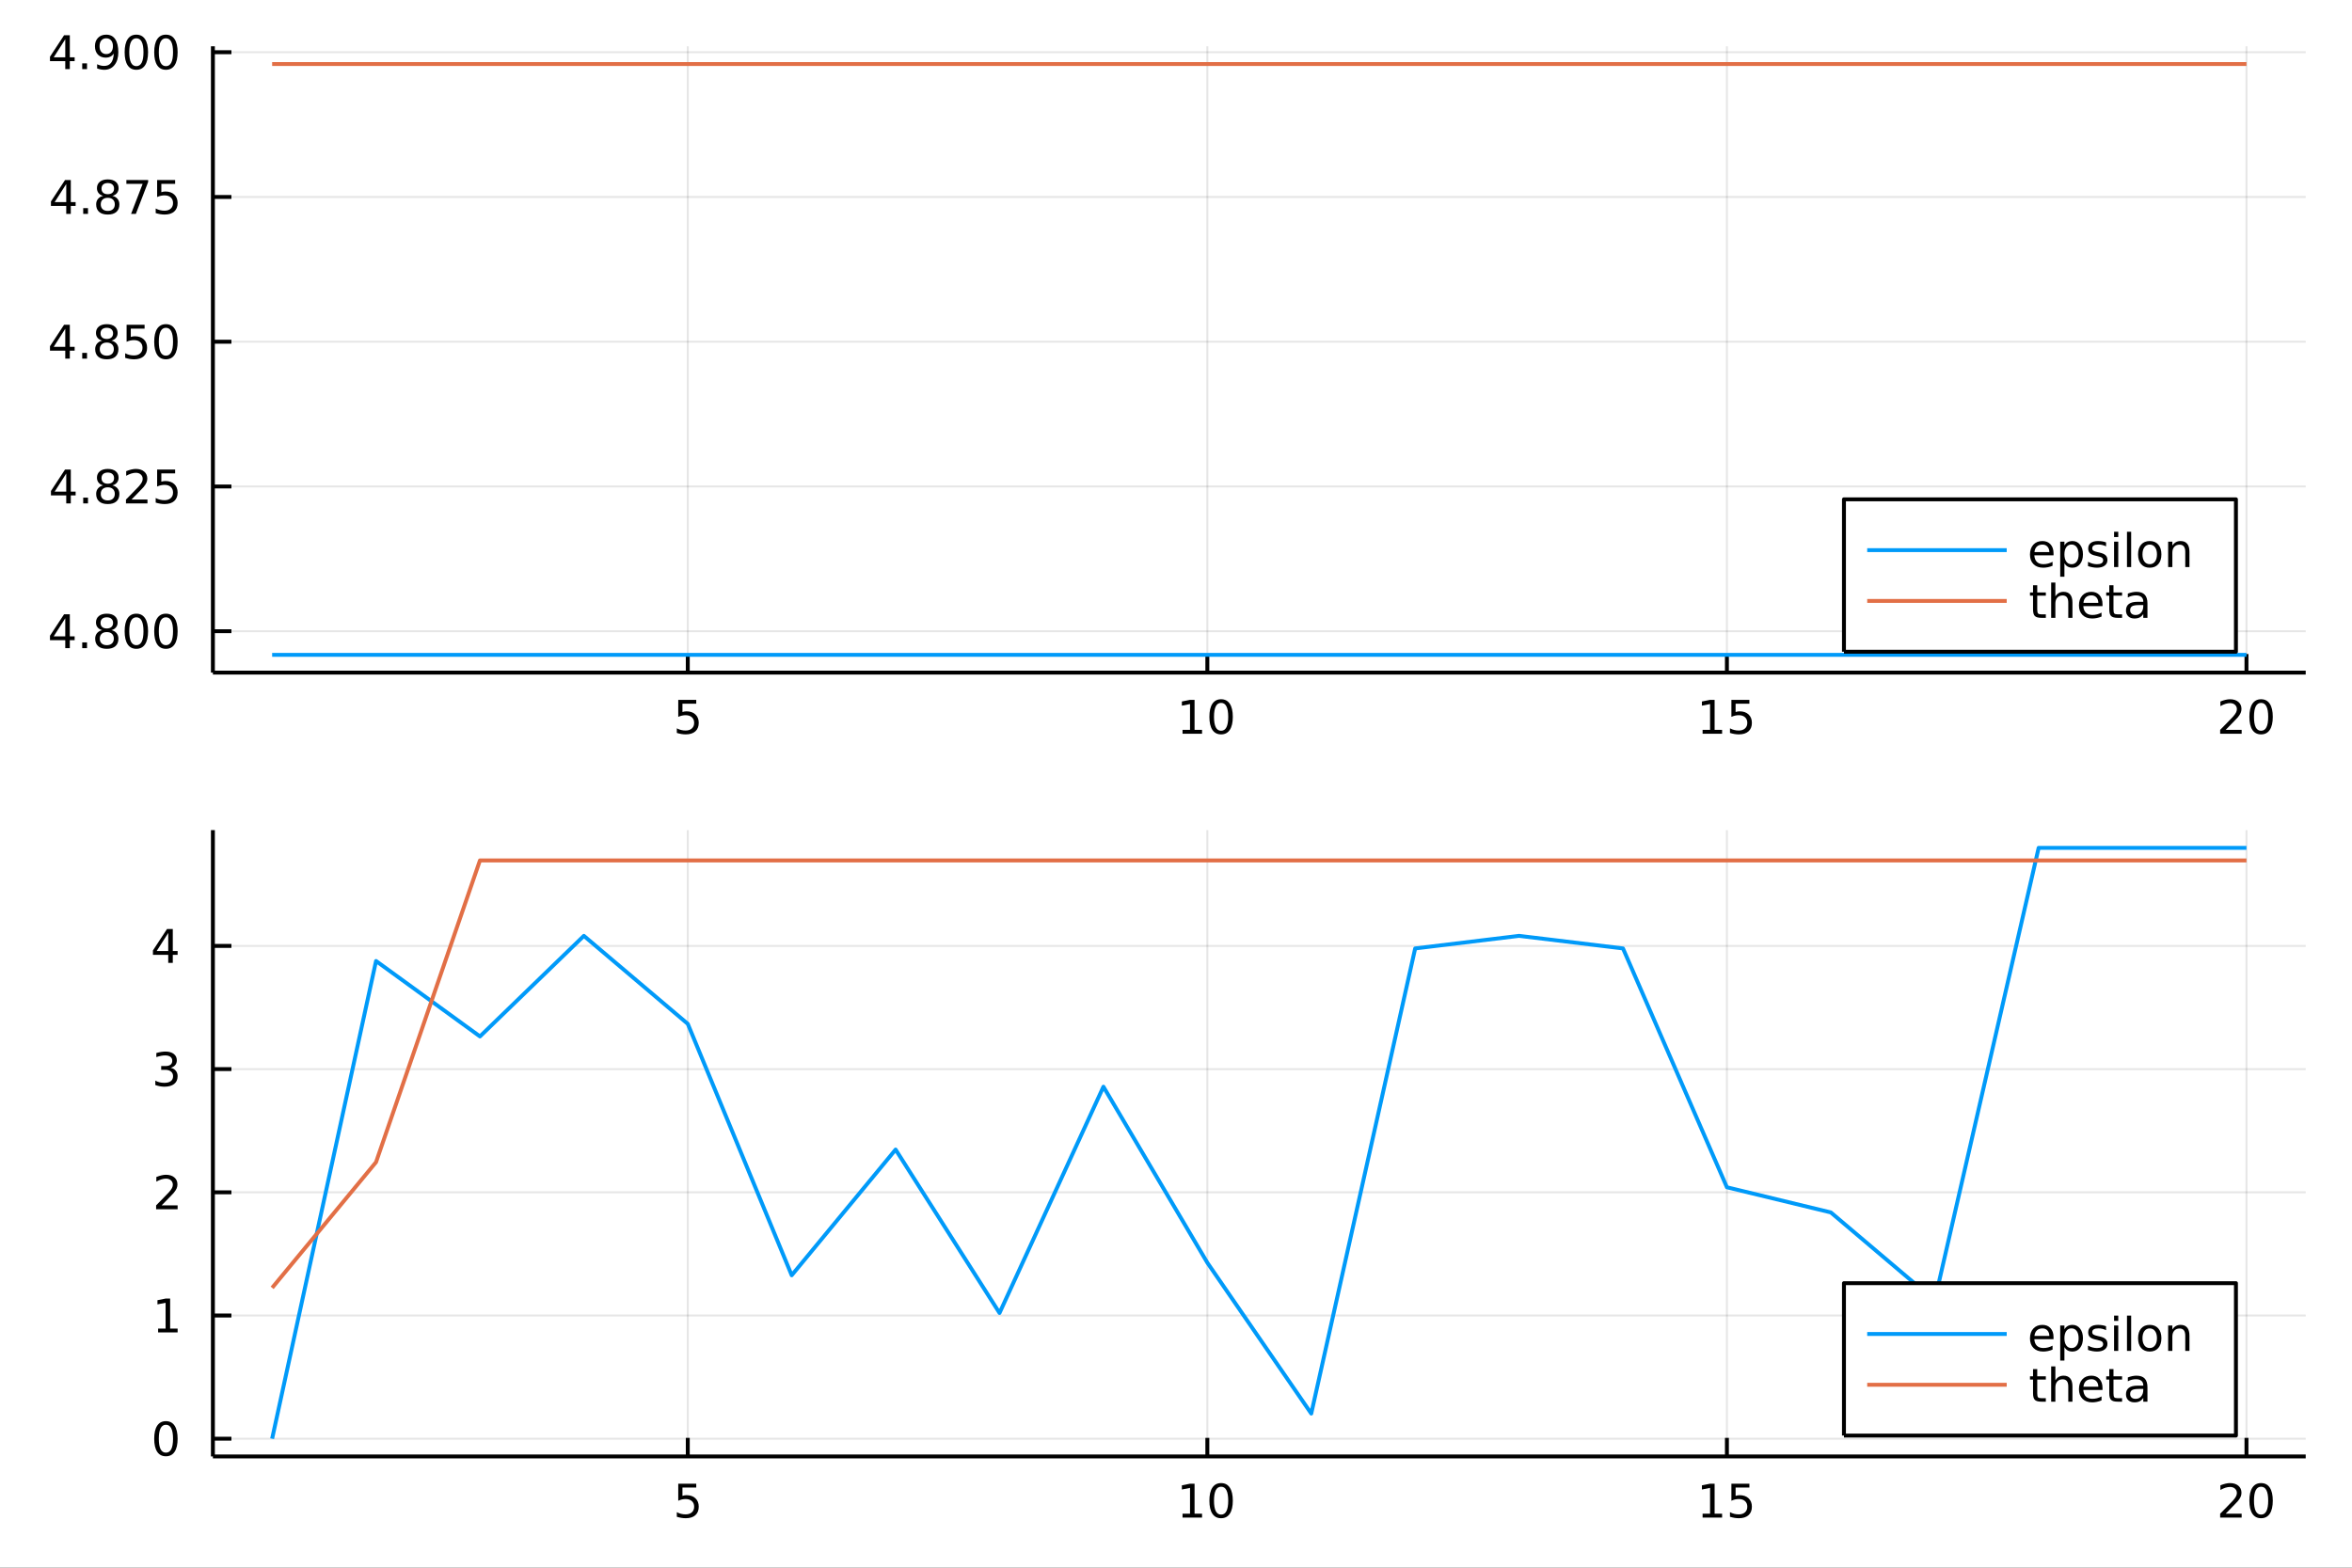 <?xml version="1.0" encoding="utf-8"?>
<svg xmlns="http://www.w3.org/2000/svg" xmlns:xlink="http://www.w3.org/1999/xlink" width="600" height="400" viewBox="0 0 2400 1600">
<rect x="0" y="0" width="2400" height="1600" fill="#333333" stroke="none"/>
<defs>
  <clipPath id="clip930">
    <rect x="0" y="0" width="2400" height="1600"/>
  </clipPath>
</defs>
<path clip-path="url(#clip930)" d="
M0 1600 L2400 1600 L2400 0 L0 0  Z
  " fill="#ffffff" fill-rule="evenodd" fill-opacity="1"/>
<defs>
  <clipPath id="clip931">
    <rect x="480" y="0" width="1681" height="1600"/>
  </clipPath>
</defs>
<path clip-path="url(#clip930)" d="
M217.246 686.448 L2352.76 686.448 L2352.76 47.244 L217.246 47.244  Z
  " fill="#ffffff" fill-rule="evenodd" fill-opacity="1"/>
<defs>
  <clipPath id="clip932">
    <rect x="217" y="47" width="2137" height="640"/>
  </clipPath>
</defs>
<polyline clip-path="url(#clip932)" style="stroke:#000000; stroke-linecap:butt; stroke-linejoin:round; stroke-width:2; stroke-opacity:0.1; fill:none" points="
  701.818,686.448 701.818,47.244 
  "/>
<polyline clip-path="url(#clip932)" style="stroke:#000000; stroke-linecap:butt; stroke-linejoin:round; stroke-width:2; stroke-opacity:0.1; fill:none" points="
  1231.98,686.448 1231.98,47.244 
  "/>
<polyline clip-path="url(#clip932)" style="stroke:#000000; stroke-linecap:butt; stroke-linejoin:round; stroke-width:2; stroke-opacity:0.1; fill:none" points="
  1762.15,686.448 1762.15,47.244 
  "/>
<polyline clip-path="url(#clip932)" style="stroke:#000000; stroke-linecap:butt; stroke-linejoin:round; stroke-width:2; stroke-opacity:0.1; fill:none" points="
  2292.32,686.448 2292.32,47.244 
  "/>
<polyline clip-path="url(#clip930)" style="stroke:#000000; stroke-linecap:butt; stroke-linejoin:round; stroke-width:4; stroke-opacity:1; fill:none" points="
  217.246,686.448 2352.76,686.448 
  "/>
<polyline clip-path="url(#clip930)" style="stroke:#000000; stroke-linecap:butt; stroke-linejoin:round; stroke-width:4; stroke-opacity:1; fill:none" points="
  701.818,686.448 701.818,667.55 
  "/>
<polyline clip-path="url(#clip930)" style="stroke:#000000; stroke-linecap:butt; stroke-linejoin:round; stroke-width:4; stroke-opacity:1; fill:none" points="
  1231.98,686.448 1231.98,667.55 
  "/>
<polyline clip-path="url(#clip930)" style="stroke:#000000; stroke-linecap:butt; stroke-linejoin:round; stroke-width:4; stroke-opacity:1; fill:none" points="
  1762.15,686.448 1762.15,667.55 
  "/>
<polyline clip-path="url(#clip930)" style="stroke:#000000; stroke-linecap:butt; stroke-linejoin:round; stroke-width:4; stroke-opacity:1; fill:none" points="
  2292.32,686.448 2292.32,667.55 
  "/>
<path clip-path="url(#clip930)" d="M692.096 714.288 L710.452 714.288 L710.452 718.223 L696.378 718.223 L696.378 726.695 Q697.397 726.348 698.415 726.186 Q699.434 726.001 700.452 726.001 Q706.239 726.001 709.619 729.172 Q712.999 732.343 712.999 737.76 Q712.999 743.339 709.526 746.44 Q706.054 749.519 699.735 749.519 Q697.559 749.519 695.29 749.149 Q693.045 748.778 690.638 748.038 L690.638 743.339 Q692.721 744.473 694.943 745.028 Q697.165 745.584 699.642 745.584 Q703.647 745.584 705.985 743.478 Q708.323 741.371 708.323 737.76 Q708.323 734.149 705.985 732.042 Q703.647 729.936 699.642 729.936 Q697.767 729.936 695.892 730.353 Q694.04 730.769 692.096 731.649 L692.096 714.288 Z" fill="#000000" fill-rule="evenodd" fill-opacity="1" /><path clip-path="url(#clip930)" d="M1206.67 744.913 L1214.31 744.913 L1214.31 718.547 L1206 720.214 L1206 715.955 L1214.26 714.288 L1218.94 714.288 L1218.94 744.913 L1226.58 744.913 L1226.58 748.848 L1206.67 748.848 L1206.67 744.913 Z" fill="#000000" fill-rule="evenodd" fill-opacity="1" /><path clip-path="url(#clip930)" d="M1246.02 717.367 Q1242.41 717.367 1240.58 720.931 Q1238.78 724.473 1238.78 731.603 Q1238.78 738.709 1240.58 742.274 Q1242.41 745.815 1246.02 745.815 Q1249.66 745.815 1251.46 742.274 Q1253.29 738.709 1253.29 731.603 Q1253.29 724.473 1251.46 720.931 Q1249.66 717.367 1246.02 717.367 M1246.02 713.663 Q1251.83 713.663 1254.89 718.269 Q1257.97 722.853 1257.97 731.603 Q1257.97 740.329 1254.89 744.936 Q1251.83 749.519 1246.02 749.519 Q1240.21 749.519 1237.13 744.936 Q1234.08 740.329 1234.08 731.603 Q1234.08 722.853 1237.13 718.269 Q1240.21 713.663 1246.02 713.663 Z" fill="#000000" fill-rule="evenodd" fill-opacity="1" /><path clip-path="url(#clip930)" d="M1737.34 744.913 L1744.97 744.913 L1744.97 718.547 L1736.66 720.214 L1736.66 715.955 L1744.93 714.288 L1749.6 714.288 L1749.6 744.913 L1757.24 744.913 L1757.24 748.848 L1737.34 748.848 L1737.34 744.913 Z" fill="#000000" fill-rule="evenodd" fill-opacity="1" /><path clip-path="url(#clip930)" d="M1766.73 714.288 L1785.09 714.288 L1785.09 718.223 L1771.02 718.223 L1771.02 726.695 Q1772.03 726.348 1773.05 726.186 Q1774.07 726.001 1775.09 726.001 Q1780.88 726.001 1784.26 729.172 Q1787.64 732.343 1787.64 737.76 Q1787.64 743.339 1784.16 746.44 Q1780.69 749.519 1774.37 749.519 Q1772.2 749.519 1769.93 749.149 Q1767.68 748.778 1765.28 748.038 L1765.28 743.339 Q1767.36 744.473 1769.58 745.028 Q1771.8 745.584 1774.28 745.584 Q1778.28 745.584 1780.62 743.478 Q1782.96 741.371 1782.96 737.76 Q1782.96 734.149 1780.62 732.042 Q1778.28 729.936 1774.28 729.936 Q1772.41 729.936 1770.53 730.353 Q1768.68 730.769 1766.73 731.649 L1766.73 714.288 Z" fill="#000000" fill-rule="evenodd" fill-opacity="1" /><path clip-path="url(#clip930)" d="M2271.09 744.913 L2287.41 744.913 L2287.41 748.848 L2265.47 748.848 L2265.47 744.913 Q2268.13 742.158 2272.71 737.528 Q2277.32 732.876 2278.5 731.533 Q2280.74 729.01 2281.62 727.274 Q2282.53 725.515 2282.53 723.825 Q2282.53 721.07 2280.58 719.334 Q2278.66 717.598 2275.56 717.598 Q2273.36 717.598 2270.91 718.362 Q2268.47 719.126 2265.7 720.677 L2265.7 715.955 Q2268.52 714.82 2270.97 714.242 Q2273.43 713.663 2275.47 713.663 Q2280.84 713.663 2284.03 716.348 Q2287.22 719.033 2287.22 723.524 Q2287.22 725.654 2286.41 727.575 Q2285.63 729.473 2283.52 732.066 Q2282.94 732.737 2279.84 735.954 Q2276.74 739.149 2271.09 744.913 Z" fill="#000000" fill-rule="evenodd" fill-opacity="1" /><path clip-path="url(#clip930)" d="M2307.22 717.367 Q2303.61 717.367 2301.78 720.931 Q2299.98 724.473 2299.98 731.603 Q2299.98 738.709 2301.78 742.274 Q2303.61 745.815 2307.22 745.815 Q2310.86 745.815 2312.66 742.274 Q2314.49 738.709 2314.49 731.603 Q2314.49 724.473 2312.66 720.931 Q2310.86 717.367 2307.22 717.367 M2307.22 713.663 Q2313.03 713.663 2316.09 718.269 Q2319.17 722.853 2319.17 731.603 Q2319.17 740.329 2316.09 744.936 Q2313.03 749.519 2307.22 749.519 Q2301.41 749.519 2298.34 744.936 Q2295.28 740.329 2295.28 731.603 Q2295.28 722.853 2298.34 718.269 Q2301.41 713.663 2307.22 713.663 Z" fill="#000000" fill-rule="evenodd" fill-opacity="1" /><polyline clip-path="url(#clip932)" style="stroke:#000000; stroke-linecap:butt; stroke-linejoin:round; stroke-width:2; stroke-opacity:0.1; fill:none" points="
  217.246,644.236 2352.76,644.236 
  "/>
<polyline clip-path="url(#clip932)" style="stroke:#000000; stroke-linecap:butt; stroke-linejoin:round; stroke-width:2; stroke-opacity:0.1; fill:none" points="
  217.246,496.496 2352.76,496.496 
  "/>
<polyline clip-path="url(#clip932)" style="stroke:#000000; stroke-linecap:butt; stroke-linejoin:round; stroke-width:2; stroke-opacity:0.1; fill:none" points="
  217.246,348.755 2352.76,348.755 
  "/>
<polyline clip-path="url(#clip932)" style="stroke:#000000; stroke-linecap:butt; stroke-linejoin:round; stroke-width:2; stroke-opacity:0.1; fill:none" points="
  217.246,201.015 2352.76,201.015 
  "/>
<polyline clip-path="url(#clip932)" style="stroke:#000000; stroke-linecap:butt; stroke-linejoin:round; stroke-width:2; stroke-opacity:0.1; fill:none" points="
  217.246,53.274 2352.76,53.274 
  "/>
<polyline clip-path="url(#clip930)" style="stroke:#000000; stroke-linecap:butt; stroke-linejoin:round; stroke-width:4; stroke-opacity:1; fill:none" points="
  217.246,686.448 217.246,47.244 
  "/>
<polyline clip-path="url(#clip930)" style="stroke:#000000; stroke-linecap:butt; stroke-linejoin:round; stroke-width:4; stroke-opacity:1; fill:none" points="
  217.246,644.236 236.144,644.236 
  "/>
<polyline clip-path="url(#clip930)" style="stroke:#000000; stroke-linecap:butt; stroke-linejoin:round; stroke-width:4; stroke-opacity:1; fill:none" points="
  217.246,496.496 236.144,496.496 
  "/>
<polyline clip-path="url(#clip930)" style="stroke:#000000; stroke-linecap:butt; stroke-linejoin:round; stroke-width:4; stroke-opacity:1; fill:none" points="
  217.246,348.755 236.144,348.755 
  "/>
<polyline clip-path="url(#clip930)" style="stroke:#000000; stroke-linecap:butt; stroke-linejoin:round; stroke-width:4; stroke-opacity:1; fill:none" points="
  217.246,201.015 236.144,201.015 
  "/>
<polyline clip-path="url(#clip930)" style="stroke:#000000; stroke-linecap:butt; stroke-linejoin:round; stroke-width:4; stroke-opacity:1; fill:none" points="
  217.246,53.274 236.144,53.274 
  "/>
<path clip-path="url(#clip930)" d="M66.594 631.03 L54.788 649.479 L66.594 649.479 L66.594 631.03 M65.367 626.956 L71.247 626.956 L71.247 649.479 L76.177 649.479 L76.177 653.368 L71.247 653.368 L71.247 661.516 L66.594 661.516 L66.594 653.368 L50.992 653.368 L50.992 648.854 L65.367 626.956 Z" fill="#000000" fill-rule="evenodd" fill-opacity="1" /><path clip-path="url(#clip930)" d="M83.909 655.637 L88.793 655.637 L88.793 661.516 L83.909 661.516 L83.909 655.637 Z" fill="#000000" fill-rule="evenodd" fill-opacity="1" /><path clip-path="url(#clip930)" d="M108.978 645.104 Q105.645 645.104 103.723 646.887 Q101.825 648.669 101.825 651.794 Q101.825 654.919 103.723 656.702 Q105.645 658.484 108.978 658.484 Q112.311 658.484 114.233 656.702 Q116.154 654.896 116.154 651.794 Q116.154 648.669 114.233 646.887 Q112.334 645.104 108.978 645.104 M104.302 643.114 Q101.293 642.373 99.603 640.313 Q97.936 638.253 97.936 635.29 Q97.936 631.146 100.876 628.739 Q103.839 626.331 108.978 626.331 Q114.14 626.331 117.08 628.739 Q120.02 631.146 120.02 635.29 Q120.02 638.253 118.33 640.313 Q116.663 642.373 113.677 643.114 Q117.057 643.901 118.932 646.192 Q120.83 648.484 120.83 651.794 Q120.83 656.817 117.751 659.502 Q114.695 662.188 108.978 662.188 Q103.26 662.188 100.182 659.502 Q97.126 656.817 97.126 651.794 Q97.126 648.484 99.024 646.192 Q100.922 643.901 104.302 643.114 M102.589 635.729 Q102.589 638.415 104.256 639.919 Q105.946 641.424 108.978 641.424 Q111.987 641.424 113.677 639.919 Q115.39 638.415 115.39 635.729 Q115.39 633.044 113.677 631.54 Q111.987 630.035 108.978 630.035 Q105.946 630.035 104.256 631.54 Q102.589 633.044 102.589 635.729 Z" fill="#000000" fill-rule="evenodd" fill-opacity="1" /><path clip-path="url(#clip930)" d="M139.14 630.035 Q135.529 630.035 133.7 633.6 Q131.894 637.141 131.894 644.271 Q131.894 651.377 133.7 654.942 Q135.529 658.484 139.14 658.484 Q142.774 658.484 144.58 654.942 Q146.408 651.377 146.408 644.271 Q146.408 637.141 144.58 633.6 Q142.774 630.035 139.14 630.035 M139.14 626.331 Q144.95 626.331 148.005 630.938 Q151.084 635.521 151.084 644.271 Q151.084 652.998 148.005 657.604 Q144.95 662.188 139.14 662.188 Q133.33 662.188 130.251 657.604 Q127.195 652.998 127.195 644.271 Q127.195 635.521 130.251 630.938 Q133.33 626.331 139.14 626.331 Z" fill="#000000" fill-rule="evenodd" fill-opacity="1" /><path clip-path="url(#clip930)" d="M169.302 630.035 Q165.691 630.035 163.862 633.6 Q162.056 637.141 162.056 644.271 Q162.056 651.377 163.862 654.942 Q165.691 658.484 169.302 658.484 Q172.936 658.484 174.741 654.942 Q176.57 651.377 176.57 644.271 Q176.57 637.141 174.741 633.6 Q172.936 630.035 169.302 630.035 M169.302 626.331 Q175.112 626.331 178.167 630.938 Q181.246 635.521 181.246 644.271 Q181.246 652.998 178.167 657.604 Q175.112 662.188 169.302 662.188 Q163.492 662.188 160.413 657.604 Q157.357 652.998 157.357 644.271 Q157.357 635.521 160.413 630.938 Q163.492 626.331 169.302 626.331 Z" fill="#000000" fill-rule="evenodd" fill-opacity="1" /><path clip-path="url(#clip930)" d="M67.589 483.29 L55.784 501.739 L67.589 501.739 L67.589 483.29 M66.362 479.216 L72.242 479.216 L72.242 501.739 L77.172 501.739 L77.172 505.628 L72.242 505.628 L72.242 513.776 L67.589 513.776 L67.589 505.628 L51.987 505.628 L51.987 501.114 L66.362 479.216 Z" fill="#000000" fill-rule="evenodd" fill-opacity="1" /><path clip-path="url(#clip930)" d="M84.904 507.896 L89.788 507.896 L89.788 513.776 L84.904 513.776 L84.904 507.896 Z" fill="#000000" fill-rule="evenodd" fill-opacity="1" /><path clip-path="url(#clip930)" d="M109.973 497.364 Q106.64 497.364 104.719 499.146 Q102.821 500.929 102.821 504.054 Q102.821 507.179 104.719 508.961 Q106.64 510.743 109.973 510.743 Q113.307 510.743 115.228 508.961 Q117.149 507.155 117.149 504.054 Q117.149 500.929 115.228 499.146 Q113.33 497.364 109.973 497.364 M105.297 495.373 Q102.288 494.632 100.598 492.572 Q98.932 490.512 98.932 487.549 Q98.932 483.406 101.871 480.998 Q104.834 478.591 109.973 478.591 Q115.135 478.591 118.075 480.998 Q121.015 483.406 121.015 487.549 Q121.015 490.512 119.325 492.572 Q117.658 494.632 114.672 495.373 Q118.052 496.16 119.927 498.452 Q121.825 500.743 121.825 504.054 Q121.825 509.077 118.746 511.762 Q115.691 514.447 109.973 514.447 Q104.256 514.447 101.177 511.762 Q98.121 509.077 98.121 504.054 Q98.121 500.743 100.02 498.452 Q101.918 496.16 105.297 495.373 M103.584 487.989 Q103.584 490.674 105.251 492.179 Q106.941 493.683 109.973 493.683 Q112.983 493.683 114.672 492.179 Q116.385 490.674 116.385 487.989 Q116.385 485.304 114.672 483.799 Q112.983 482.294 109.973 482.294 Q106.941 482.294 105.251 483.799 Q103.584 485.304 103.584 487.989 Z" fill="#000000" fill-rule="evenodd" fill-opacity="1" /><path clip-path="url(#clip930)" d="M134.163 509.841 L150.482 509.841 L150.482 513.776 L128.538 513.776 L128.538 509.841 Q131.2 507.086 135.783 502.456 Q140.39 497.804 141.57 496.461 Q143.816 493.938 144.695 492.202 Q145.598 490.443 145.598 488.753 Q145.598 485.998 143.654 484.262 Q141.732 482.526 138.631 482.526 Q136.431 482.526 133.978 483.29 Q131.547 484.054 128.769 485.605 L128.769 480.882 Q131.594 479.748 134.047 479.17 Q136.501 478.591 138.538 478.591 Q143.908 478.591 147.103 481.276 Q150.297 483.961 150.297 488.452 Q150.297 490.581 149.487 492.503 Q148.7 494.401 146.593 496.993 Q146.015 497.665 142.913 500.882 Q139.811 504.077 134.163 509.841 Z" fill="#000000" fill-rule="evenodd" fill-opacity="1" /><path clip-path="url(#clip930)" d="M160.343 479.216 L178.7 479.216 L178.7 483.151 L164.626 483.151 L164.626 491.623 Q165.644 491.276 166.663 491.114 Q167.681 490.929 168.7 490.929 Q174.487 490.929 177.866 494.1 Q181.246 497.271 181.246 502.688 Q181.246 508.267 177.774 511.368 Q174.302 514.447 167.982 514.447 Q165.806 514.447 163.538 514.077 Q161.292 513.706 158.885 512.966 L158.885 508.267 Q160.968 509.401 163.191 509.956 Q165.413 510.512 167.89 510.512 Q171.894 510.512 174.232 508.405 Q176.57 506.299 176.57 502.688 Q176.57 499.077 174.232 496.97 Q171.894 494.864 167.89 494.864 Q166.015 494.864 164.14 495.281 Q162.288 495.697 160.343 496.577 L160.343 479.216 Z" fill="#000000" fill-rule="evenodd" fill-opacity="1" /><path clip-path="url(#clip930)" d="M66.594 335.549 L54.788 353.998 L66.594 353.998 L66.594 335.549 M65.367 331.475 L71.247 331.475 L71.247 353.998 L76.177 353.998 L76.177 357.887 L71.247 357.887 L71.247 366.035 L66.594 366.035 L66.594 357.887 L50.992 357.887 L50.992 353.373 L65.367 331.475 Z" fill="#000000" fill-rule="evenodd" fill-opacity="1" /><path clip-path="url(#clip930)" d="M83.909 360.156 L88.793 360.156 L88.793 366.035 L83.909 366.035 L83.909 360.156 Z" fill="#000000" fill-rule="evenodd" fill-opacity="1" /><path clip-path="url(#clip930)" d="M108.978 349.623 Q105.645 349.623 103.723 351.406 Q101.825 353.188 101.825 356.313 Q101.825 359.438 103.723 361.221 Q105.645 363.003 108.978 363.003 Q112.311 363.003 114.233 361.221 Q116.154 359.415 116.154 356.313 Q116.154 353.188 114.233 351.406 Q112.334 349.623 108.978 349.623 M104.302 347.633 Q101.293 346.892 99.603 344.832 Q97.936 342.772 97.936 339.809 Q97.936 335.665 100.876 333.258 Q103.839 330.85 108.978 330.85 Q114.14 330.85 117.08 333.258 Q120.02 335.665 120.02 339.809 Q120.02 342.772 118.33 344.832 Q116.663 346.892 113.677 347.633 Q117.057 348.42 118.932 350.711 Q120.83 353.003 120.83 356.313 Q120.83 361.336 117.751 364.021 Q114.695 366.707 108.978 366.707 Q103.26 366.707 100.182 364.021 Q97.126 361.336 97.126 356.313 Q97.126 353.003 99.024 350.711 Q100.922 348.42 104.302 347.633 M102.589 340.248 Q102.589 342.934 104.256 344.438 Q105.946 345.943 108.978 345.943 Q111.987 345.943 113.677 344.438 Q115.39 342.934 115.39 340.248 Q115.39 337.563 113.677 336.059 Q111.987 334.554 108.978 334.554 Q105.946 334.554 104.256 336.059 Q102.589 337.563 102.589 340.248 Z" fill="#000000" fill-rule="evenodd" fill-opacity="1" /><path clip-path="url(#clip930)" d="M129.186 331.475 L147.543 331.475 L147.543 335.41 L133.469 335.41 L133.469 343.883 Q134.487 343.535 135.506 343.373 Q136.524 343.188 137.543 343.188 Q143.33 343.188 146.709 346.359 Q150.089 349.531 150.089 354.947 Q150.089 360.526 146.617 363.628 Q143.144 366.707 136.825 366.707 Q134.649 366.707 132.381 366.336 Q130.135 365.966 127.728 365.225 L127.728 360.526 Q129.811 361.66 132.033 362.216 Q134.256 362.771 136.732 362.771 Q140.737 362.771 143.075 360.665 Q145.413 358.558 145.413 354.947 Q145.413 351.336 143.075 349.23 Q140.737 347.123 136.732 347.123 Q134.857 347.123 132.982 347.54 Q131.131 347.957 129.186 348.836 L129.186 331.475 Z" fill="#000000" fill-rule="evenodd" fill-opacity="1" /><path clip-path="url(#clip930)" d="M169.302 334.554 Q165.691 334.554 163.862 338.119 Q162.056 341.66 162.056 348.79 Q162.056 355.896 163.862 359.461 Q165.691 363.003 169.302 363.003 Q172.936 363.003 174.741 359.461 Q176.57 355.896 176.57 348.79 Q176.57 341.66 174.741 338.119 Q172.936 334.554 169.302 334.554 M169.302 330.85 Q175.112 330.85 178.167 335.457 Q181.246 340.04 181.246 348.79 Q181.246 357.517 178.167 362.123 Q175.112 366.707 169.302 366.707 Q163.492 366.707 160.413 362.123 Q157.357 357.517 157.357 348.79 Q157.357 340.04 160.413 335.457 Q163.492 330.85 169.302 330.85 Z" fill="#000000" fill-rule="evenodd" fill-opacity="1" /><path clip-path="url(#clip930)" d="M67.589 187.809 L55.784 206.258 L67.589 206.258 L67.589 187.809 M66.362 183.735 L72.242 183.735 L72.242 206.258 L77.172 206.258 L77.172 210.147 L72.242 210.147 L72.242 218.295 L67.589 218.295 L67.589 210.147 L51.987 210.147 L51.987 205.633 L66.362 183.735 Z" fill="#000000" fill-rule="evenodd" fill-opacity="1" /><path clip-path="url(#clip930)" d="M84.904 212.415 L89.788 212.415 L89.788 218.295 L84.904 218.295 L84.904 212.415 Z" fill="#000000" fill-rule="evenodd" fill-opacity="1" /><path clip-path="url(#clip930)" d="M109.973 201.883 Q106.64 201.883 104.719 203.665 Q102.821 205.448 102.821 208.573 Q102.821 211.698 104.719 213.48 Q106.64 215.262 109.973 215.262 Q113.307 215.262 115.228 213.48 Q117.149 211.674 117.149 208.573 Q117.149 205.448 115.228 203.665 Q113.33 201.883 109.973 201.883 M105.297 199.892 Q102.288 199.151 100.598 197.091 Q98.932 195.031 98.932 192.068 Q98.932 187.925 101.871 185.517 Q104.834 183.11 109.973 183.11 Q115.135 183.11 118.075 185.517 Q121.015 187.925 121.015 192.068 Q121.015 195.031 119.325 197.091 Q117.658 199.151 114.672 199.892 Q118.052 200.679 119.927 202.971 Q121.825 205.262 121.825 208.573 Q121.825 213.596 118.746 216.281 Q115.691 218.966 109.973 218.966 Q104.256 218.966 101.177 216.281 Q98.121 213.596 98.121 208.573 Q98.121 205.262 100.02 202.971 Q101.918 200.679 105.297 199.892 M103.584 192.508 Q103.584 195.193 105.251 196.698 Q106.941 198.202 109.973 198.202 Q112.983 198.202 114.672 196.698 Q116.385 195.193 116.385 192.508 Q116.385 189.823 114.672 188.318 Q112.983 186.814 109.973 186.814 Q106.941 186.814 105.251 188.318 Q103.584 189.823 103.584 192.508 Z" fill="#000000" fill-rule="evenodd" fill-opacity="1" /><path clip-path="url(#clip930)" d="M128.955 183.735 L151.177 183.735 L151.177 185.726 L138.631 218.295 L133.746 218.295 L145.552 187.67 L128.955 187.67 L128.955 183.735 Z" fill="#000000" fill-rule="evenodd" fill-opacity="1" /><path clip-path="url(#clip930)" d="M160.343 183.735 L178.7 183.735 L178.7 187.67 L164.626 187.67 L164.626 196.142 Q165.644 195.795 166.663 195.633 Q167.681 195.448 168.7 195.448 Q174.487 195.448 177.866 198.619 Q181.246 201.79 181.246 207.207 Q181.246 212.786 177.774 215.887 Q174.302 218.966 167.982 218.966 Q165.806 218.966 163.538 218.596 Q161.292 218.225 158.885 217.485 L158.885 212.786 Q160.968 213.92 163.191 214.475 Q165.413 215.031 167.89 215.031 Q171.894 215.031 174.232 212.924 Q176.57 210.818 176.57 207.207 Q176.57 203.596 174.232 201.489 Q171.894 199.383 167.89 199.383 Q166.015 199.383 164.14 199.8 Q162.288 200.216 160.343 201.096 L160.343 183.735 Z" fill="#000000" fill-rule="evenodd" fill-opacity="1" /><path clip-path="url(#clip930)" d="M66.594 40.068 L54.788 58.517 L66.594 58.517 L66.594 40.068 M65.367 35.994 L71.247 35.994 L71.247 58.517 L76.177 58.517 L76.177 62.406 L71.247 62.406 L71.247 70.554 L66.594 70.554 L66.594 62.406 L50.992 62.406 L50.992 57.892 L65.367 35.994 Z" fill="#000000" fill-rule="evenodd" fill-opacity="1" /><path clip-path="url(#clip930)" d="M83.909 64.675 L88.793 64.675 L88.793 70.554 L83.909 70.554 L83.909 64.675 Z" fill="#000000" fill-rule="evenodd" fill-opacity="1" /><path clip-path="url(#clip930)" d="M99.117 69.837 L99.117 65.578 Q100.876 66.411 102.682 66.851 Q104.487 67.29 106.223 67.29 Q110.853 67.29 113.283 64.189 Q115.737 61.064 116.084 54.721 Q114.742 56.712 112.682 57.777 Q110.621 58.841 108.121 58.841 Q102.936 58.841 99.904 55.716 Q96.895 52.568 96.895 47.129 Q96.895 41.804 100.043 38.587 Q103.191 35.369 108.422 35.369 Q114.418 35.369 117.566 39.976 Q120.737 44.559 120.737 53.309 Q120.737 61.48 116.848 66.365 Q112.983 71.226 106.432 71.226 Q104.672 71.226 102.867 70.878 Q101.061 70.531 99.117 69.837 M108.422 55.184 Q111.571 55.184 113.399 53.031 Q115.251 50.879 115.251 47.129 Q115.251 43.402 113.399 41.249 Q111.571 39.073 108.422 39.073 Q105.274 39.073 103.422 41.249 Q101.594 43.402 101.594 47.129 Q101.594 50.879 103.422 53.031 Q105.274 55.184 108.422 55.184 Z" fill="#000000" fill-rule="evenodd" fill-opacity="1" /><path clip-path="url(#clip930)" d="M139.14 39.073 Q135.529 39.073 133.7 42.638 Q131.894 46.179 131.894 53.309 Q131.894 60.416 133.7 63.98 Q135.529 67.522 139.14 67.522 Q142.774 67.522 144.58 63.98 Q146.408 60.416 146.408 53.309 Q146.408 46.179 144.58 42.638 Q142.774 39.073 139.14 39.073 M139.14 35.369 Q144.95 35.369 148.005 39.976 Q151.084 44.559 151.084 53.309 Q151.084 62.036 148.005 66.642 Q144.95 71.226 139.14 71.226 Q133.33 71.226 130.251 66.642 Q127.195 62.036 127.195 53.309 Q127.195 44.559 130.251 39.976 Q133.33 35.369 139.14 35.369 Z" fill="#000000" fill-rule="evenodd" fill-opacity="1" /><path clip-path="url(#clip930)" d="M169.302 39.073 Q165.691 39.073 163.862 42.638 Q162.056 46.179 162.056 53.309 Q162.056 60.416 163.862 63.98 Q165.691 67.522 169.302 67.522 Q172.936 67.522 174.741 63.98 Q176.57 60.416 176.57 53.309 Q176.57 46.179 174.741 42.638 Q172.936 39.073 169.302 39.073 M169.302 35.369 Q175.112 35.369 178.167 39.976 Q181.246 44.559 181.246 53.309 Q181.246 62.036 178.167 66.642 Q175.112 71.226 169.302 71.226 Q163.492 71.226 160.413 66.642 Q157.357 62.036 157.357 53.309 Q157.357 44.559 160.413 39.976 Q163.492 35.369 169.302 35.369 Z" fill="#000000" fill-rule="evenodd" fill-opacity="1" /><polyline clip-path="url(#clip932)" style="stroke:#009af9; stroke-linecap:butt; stroke-linejoin:round; stroke-width:4; stroke-opacity:1; fill:none" points="
  277.685,668.357 383.718,668.357 489.752,668.357 595.785,668.357 701.818,668.357 807.851,668.357 913.885,668.357 1019.92,668.357 1125.95,668.357 1231.98,668.357 
  1338.02,668.357 1444.05,668.357 1550.08,668.357 1656.12,668.357 1762.15,668.357 1868.18,668.357 1974.22,668.357 2080.25,668.357 2186.28,668.357 2292.32,668.357 
  
  "/>
<polyline clip-path="url(#clip932)" style="stroke:#e26f46; stroke-linecap:butt; stroke-linejoin:round; stroke-width:4; stroke-opacity:1; fill:none" points="
  277.685,65.335 383.718,65.335 489.752,65.335 595.785,65.335 701.818,65.335 807.851,65.335 913.885,65.335 1019.92,65.335 1125.95,65.335 1231.98,65.335 
  1338.02,65.335 1444.05,65.335 1550.08,65.335 1656.12,65.335 1762.15,65.335 1868.18,65.335 1974.22,65.335 2080.25,65.335 2186.28,65.335 2292.32,65.335 
  
  "/>
<path clip-path="url(#clip930)" d="
M1881.59 665.141 L2281.57 665.141 L2281.57 509.621 L1881.59 509.621  Z
  " fill="#ffffff" fill-rule="evenodd" fill-opacity="1"/>
<polyline clip-path="url(#clip930)" style="stroke:#000000; stroke-linecap:butt; stroke-linejoin:round; stroke-width:4; stroke-opacity:1; fill:none" points="
  1881.59,665.141 2281.57,665.141 2281.57,509.621 1881.59,509.621 1881.59,665.141 
  "/>
<polyline clip-path="url(#clip930)" style="stroke:#009af9; stroke-linecap:butt; stroke-linejoin:round; stroke-width:4; stroke-opacity:1; fill:none" points="
  1905.31,561.461 2047.68,561.461 
  "/>
<path clip-path="url(#clip930)" d="M2095.44 564.713 L2095.44 566.797 L2075.85 566.797 Q2076.13 571.195 2078.49 573.51 Q2080.88 575.801 2085.11 575.801 Q2087.57 575.801 2089.86 575.199 Q2092.17 574.598 2094.44 573.394 L2094.44 577.422 Q2092.15 578.394 2089.74 578.903 Q2087.33 579.412 2084.86 579.412 Q2078.65 579.412 2075.02 575.801 Q2071.41 572.19 2071.41 566.033 Q2071.41 559.667 2074.83 555.94 Q2078.28 552.19 2084.12 552.19 Q2089.35 552.19 2092.38 555.57 Q2095.44 558.926 2095.44 564.713 M2091.18 563.463 Q2091.13 559.968 2089.21 557.885 Q2087.31 555.801 2084.16 555.801 Q2080.6 555.801 2078.45 557.815 Q2076.32 559.829 2075.99 563.487 L2091.18 563.463 Z" fill="#000000" fill-rule="evenodd" fill-opacity="1" /><path clip-path="url(#clip930)" d="M2106.55 574.852 L2106.55 588.602 L2102.27 588.602 L2102.27 552.815 L2106.55 552.815 L2106.55 556.75 Q2107.89 554.436 2109.93 553.325 Q2111.99 552.19 2114.83 552.19 Q2119.56 552.19 2122.5 555.94 Q2125.46 559.69 2125.46 565.801 Q2125.46 571.912 2122.5 575.662 Q2119.56 579.412 2114.83 579.412 Q2111.99 579.412 2109.93 578.301 Q2107.89 577.167 2106.55 574.852 M2121.04 565.801 Q2121.04 561.102 2119.09 558.44 Q2117.17 555.755 2113.79 555.755 Q2110.41 555.755 2108.47 558.44 Q2106.55 561.102 2106.55 565.801 Q2106.55 570.5 2108.47 573.186 Q2110.41 575.848 2113.79 575.848 Q2117.17 575.848 2119.09 573.186 Q2121.04 570.5 2121.04 565.801 Z" fill="#000000" fill-rule="evenodd" fill-opacity="1" /><path clip-path="url(#clip930)" d="M2149.05 553.579 L2149.05 557.607 Q2147.24 556.681 2145.3 556.218 Q2143.35 555.755 2141.27 555.755 Q2138.1 555.755 2136.5 556.727 Q2134.93 557.7 2134.93 559.644 Q2134.93 561.125 2136.06 561.982 Q2137.2 562.815 2140.62 563.579 L2142.08 563.903 Q2146.62 564.875 2148.52 566.658 Q2150.44 568.417 2150.44 571.588 Q2150.44 575.199 2147.57 577.306 Q2144.72 579.412 2139.72 579.412 Q2137.64 579.412 2135.37 578.996 Q2133.12 578.602 2130.62 577.792 L2130.62 573.394 Q2132.98 574.621 2135.27 575.246 Q2137.57 575.848 2139.81 575.848 Q2142.82 575.848 2144.44 574.829 Q2146.06 573.787 2146.06 571.912 Q2146.06 570.176 2144.88 569.25 Q2143.72 568.324 2139.77 567.468 L2138.28 567.121 Q2134.33 566.287 2132.57 564.574 Q2130.81 562.838 2130.81 559.829 Q2130.81 556.172 2133.4 554.181 Q2135.99 552.19 2140.76 552.19 Q2143.12 552.19 2145.2 552.538 Q2147.29 552.885 2149.05 553.579 Z" fill="#000000" fill-rule="evenodd" fill-opacity="1" /><path clip-path="url(#clip930)" d="M2157.22 552.815 L2161.48 552.815 L2161.48 578.741 L2157.22 578.741 L2157.22 552.815 M2157.22 542.723 L2161.48 542.723 L2161.48 548.116 L2157.22 548.116 L2157.22 542.723 Z" fill="#000000" fill-rule="evenodd" fill-opacity="1" /><path clip-path="url(#clip930)" d="M2170.39 542.723 L2174.65 542.723 L2174.65 578.741 L2170.39 578.741 L2170.39 542.723 Z" fill="#000000" fill-rule="evenodd" fill-opacity="1" /><path clip-path="url(#clip930)" d="M2193.61 555.801 Q2190.18 555.801 2188.19 558.487 Q2186.2 561.149 2186.2 565.801 Q2186.2 570.454 2188.17 573.139 Q2190.16 575.801 2193.61 575.801 Q2197.01 575.801 2199 573.116 Q2200.99 570.431 2200.99 565.801 Q2200.99 561.195 2199 558.51 Q2197.01 555.801 2193.61 555.801 M2193.61 552.19 Q2199.16 552.19 2202.33 555.801 Q2205.51 559.412 2205.51 565.801 Q2205.51 572.167 2202.33 575.801 Q2199.16 579.412 2193.61 579.412 Q2188.03 579.412 2184.86 575.801 Q2181.71 572.167 2181.71 565.801 Q2181.71 559.412 2184.86 555.801 Q2188.03 552.19 2193.61 552.19 Z" fill="#000000" fill-rule="evenodd" fill-opacity="1" /><path clip-path="url(#clip930)" d="M2234.12 563.093 L2234.12 578.741 L2229.86 578.741 L2229.86 563.232 Q2229.86 559.551 2228.42 557.723 Q2226.99 555.894 2224.12 555.894 Q2220.67 555.894 2218.68 558.093 Q2216.69 560.292 2216.69 564.088 L2216.69 578.741 L2212.4 578.741 L2212.4 552.815 L2216.69 552.815 L2216.69 556.843 Q2218.21 554.505 2220.27 553.348 Q2222.36 552.19 2225.07 552.19 Q2229.53 552.19 2231.82 554.968 Q2234.12 557.723 2234.12 563.093 Z" fill="#000000" fill-rule="evenodd" fill-opacity="1" /><polyline clip-path="url(#clip930)" style="stroke:#e26f46; stroke-linecap:butt; stroke-linejoin:round; stroke-width:4; stroke-opacity:1; fill:none" points="
  1905.31,613.301 2047.68,613.301 
  "/>
<path clip-path="url(#clip930)" d="M2078.82 597.294 L2078.82 604.655 L2087.59 604.655 L2087.59 607.965 L2078.82 607.965 L2078.82 622.039 Q2078.82 625.211 2079.67 626.114 Q2080.55 627.016 2083.21 627.016 L2087.59 627.016 L2087.59 630.581 L2083.21 630.581 Q2078.28 630.581 2076.41 628.752 Q2074.53 626.901 2074.53 622.039 L2074.53 607.965 L2071.41 607.965 L2071.41 604.655 L2074.53 604.655 L2074.53 597.294 L2078.82 597.294 Z" fill="#000000" fill-rule="evenodd" fill-opacity="1" /><path clip-path="url(#clip930)" d="M2114.74 614.933 L2114.74 630.581 L2110.48 630.581 L2110.48 615.072 Q2110.48 611.391 2109.05 609.563 Q2107.61 607.734 2104.74 607.734 Q2101.29 607.734 2099.3 609.933 Q2097.31 612.132 2097.31 615.928 L2097.31 630.581 L2093.03 630.581 L2093.03 594.563 L2097.31 594.563 L2097.31 608.683 Q2098.84 606.345 2100.9 605.188 Q2102.98 604.03 2105.69 604.03 Q2110.16 604.03 2112.45 606.808 Q2114.74 609.563 2114.74 614.933 Z" fill="#000000" fill-rule="evenodd" fill-opacity="1" /><path clip-path="url(#clip930)" d="M2145.41 616.553 L2145.41 618.637 L2125.83 618.637 Q2126.11 623.035 2128.47 625.35 Q2130.85 627.641 2135.09 627.641 Q2137.54 627.641 2139.83 627.039 Q2142.15 626.438 2144.42 625.234 L2144.42 629.262 Q2142.13 630.234 2139.72 630.743 Q2137.31 631.252 2134.83 631.252 Q2128.63 631.252 2125 627.641 Q2121.39 624.03 2121.39 617.873 Q2121.39 611.507 2124.81 607.78 Q2128.26 604.03 2134.09 604.03 Q2139.33 604.03 2142.36 607.41 Q2145.41 610.766 2145.41 616.553 M2141.15 615.303 Q2141.11 611.808 2139.19 609.725 Q2137.29 607.641 2134.14 607.641 Q2130.58 607.641 2128.42 609.655 Q2126.29 611.669 2125.97 615.327 L2141.15 615.303 Z" fill="#000000" fill-rule="evenodd" fill-opacity="1" /><path clip-path="url(#clip930)" d="M2156.62 597.294 L2156.62 604.655 L2165.39 604.655 L2165.39 607.965 L2156.62 607.965 L2156.62 622.039 Q2156.62 625.211 2157.47 626.114 Q2158.35 627.016 2161.02 627.016 L2165.39 627.016 L2165.39 630.581 L2161.02 630.581 Q2156.08 630.581 2154.21 628.752 Q2152.33 626.901 2152.33 622.039 L2152.33 607.965 L2149.21 607.965 L2149.21 604.655 L2152.33 604.655 L2152.33 597.294 L2156.62 597.294 Z" fill="#000000" fill-rule="evenodd" fill-opacity="1" /><path clip-path="url(#clip930)" d="M2182.77 617.549 Q2177.61 617.549 2175.62 618.729 Q2173.63 619.91 2173.63 622.757 Q2173.63 625.026 2175.11 626.368 Q2176.62 627.688 2179.19 627.688 Q2182.73 627.688 2184.86 625.188 Q2187.01 622.664 2187.01 618.498 L2187.01 617.549 L2182.77 617.549 M2191.27 615.789 L2191.27 630.581 L2187.01 630.581 L2187.01 626.646 Q2185.55 629.007 2183.38 630.141 Q2181.2 631.252 2178.05 631.252 Q2174.07 631.252 2171.71 629.03 Q2169.37 626.785 2169.37 623.035 Q2169.37 618.66 2172.29 616.438 Q2175.23 614.215 2181.04 614.215 L2187.01 614.215 L2187.01 613.799 Q2187.01 610.859 2185.07 609.262 Q2183.14 607.641 2179.65 607.641 Q2177.43 607.641 2175.32 608.174 Q2173.21 608.706 2171.27 609.771 L2171.27 605.836 Q2173.61 604.933 2175.81 604.493 Q2178.01 604.03 2180.09 604.03 Q2185.71 604.03 2188.49 606.947 Q2191.27 609.864 2191.27 615.789 Z" fill="#000000" fill-rule="evenodd" fill-opacity="1" /><path clip-path="url(#clip930)" d="
M217.246 1486.45 L2352.76 1486.45 L2352.76 847.244 L217.246 847.244  Z
  " fill="#ffffff" fill-rule="evenodd" fill-opacity="1"/>
<defs>
  <clipPath id="clip933">
    <rect x="217" y="847" width="2137" height="640"/>
  </clipPath>
</defs>
<polyline clip-path="url(#clip933)" style="stroke:#000000; stroke-linecap:butt; stroke-linejoin:round; stroke-width:2; stroke-opacity:0.1; fill:none" points="
  701.818,1486.45 701.818,847.244 
  "/>
<polyline clip-path="url(#clip933)" style="stroke:#000000; stroke-linecap:butt; stroke-linejoin:round; stroke-width:2; stroke-opacity:0.1; fill:none" points="
  1231.98,1486.45 1231.98,847.244 
  "/>
<polyline clip-path="url(#clip933)" style="stroke:#000000; stroke-linecap:butt; stroke-linejoin:round; stroke-width:2; stroke-opacity:0.1; fill:none" points="
  1762.15,1486.45 1762.15,847.244 
  "/>
<polyline clip-path="url(#clip933)" style="stroke:#000000; stroke-linecap:butt; stroke-linejoin:round; stroke-width:2; stroke-opacity:0.1; fill:none" points="
  2292.32,1486.45 2292.32,847.244 
  "/>
<polyline clip-path="url(#clip930)" style="stroke:#000000; stroke-linecap:butt; stroke-linejoin:round; stroke-width:4; stroke-opacity:1; fill:none" points="
  217.246,1486.45 2352.76,1486.45 
  "/>
<polyline clip-path="url(#clip930)" style="stroke:#000000; stroke-linecap:butt; stroke-linejoin:round; stroke-width:4; stroke-opacity:1; fill:none" points="
  701.818,1486.45 701.818,1467.55 
  "/>
<polyline clip-path="url(#clip930)" style="stroke:#000000; stroke-linecap:butt; stroke-linejoin:round; stroke-width:4; stroke-opacity:1; fill:none" points="
  1231.98,1486.45 1231.98,1467.55 
  "/>
<polyline clip-path="url(#clip930)" style="stroke:#000000; stroke-linecap:butt; stroke-linejoin:round; stroke-width:4; stroke-opacity:1; fill:none" points="
  1762.15,1486.45 1762.15,1467.55 
  "/>
<polyline clip-path="url(#clip930)" style="stroke:#000000; stroke-linecap:butt; stroke-linejoin:round; stroke-width:4; stroke-opacity:1; fill:none" points="
  2292.32,1486.45 2292.32,1467.55 
  "/>
<path clip-path="url(#clip930)" d="M692.096 1514.29 L710.452 1514.29 L710.452 1518.22 L696.378 1518.22 L696.378 1526.7 Q697.397 1526.35 698.415 1526.19 Q699.434 1526 700.452 1526 Q706.239 1526 709.619 1529.17 Q712.999 1532.34 712.999 1537.76 Q712.999 1543.34 709.526 1546.44 Q706.054 1549.52 699.735 1549.52 Q697.559 1549.52 695.29 1549.15 Q693.045 1548.78 690.638 1548.04 L690.638 1543.34 Q692.721 1544.47 694.943 1545.03 Q697.165 1545.58 699.642 1545.58 Q703.647 1545.58 705.985 1543.48 Q708.323 1541.37 708.323 1537.76 Q708.323 1534.15 705.985 1532.04 Q703.647 1529.94 699.642 1529.94 Q697.767 1529.94 695.892 1530.35 Q694.04 1530.77 692.096 1531.65 L692.096 1514.29 Z" fill="#000000" fill-rule="evenodd" fill-opacity="1" /><path clip-path="url(#clip930)" d="M1206.67 1544.91 L1214.31 1544.91 L1214.31 1518.55 L1206 1520.21 L1206 1515.95 L1214.26 1514.29 L1218.94 1514.29 L1218.94 1544.91 L1226.58 1544.91 L1226.58 1548.85 L1206.67 1548.85 L1206.67 1544.91 Z" fill="#000000" fill-rule="evenodd" fill-opacity="1" /><path clip-path="url(#clip930)" d="M1246.02 1517.37 Q1242.41 1517.37 1240.58 1520.93 Q1238.78 1524.47 1238.78 1531.6 Q1238.78 1538.71 1240.58 1542.27 Q1242.41 1545.82 1246.02 1545.82 Q1249.66 1545.82 1251.46 1542.27 Q1253.29 1538.71 1253.29 1531.6 Q1253.29 1524.47 1251.46 1520.93 Q1249.66 1517.37 1246.02 1517.37 M1246.02 1513.66 Q1251.83 1513.66 1254.89 1518.27 Q1257.97 1522.85 1257.97 1531.6 Q1257.97 1540.33 1254.89 1544.94 Q1251.83 1549.52 1246.02 1549.52 Q1240.21 1549.52 1237.13 1544.94 Q1234.08 1540.33 1234.08 1531.6 Q1234.08 1522.85 1237.13 1518.27 Q1240.21 1513.66 1246.02 1513.66 Z" fill="#000000" fill-rule="evenodd" fill-opacity="1" /><path clip-path="url(#clip930)" d="M1737.34 1544.91 L1744.97 1544.91 L1744.97 1518.55 L1736.66 1520.21 L1736.66 1515.95 L1744.93 1514.29 L1749.6 1514.29 L1749.6 1544.91 L1757.24 1544.91 L1757.24 1548.85 L1737.34 1548.85 L1737.34 1544.91 Z" fill="#000000" fill-rule="evenodd" fill-opacity="1" /><path clip-path="url(#clip930)" d="M1766.73 1514.29 L1785.09 1514.29 L1785.09 1518.22 L1771.02 1518.22 L1771.02 1526.7 Q1772.03 1526.35 1773.05 1526.19 Q1774.07 1526 1775.09 1526 Q1780.88 1526 1784.26 1529.17 Q1787.64 1532.34 1787.64 1537.76 Q1787.64 1543.34 1784.16 1546.44 Q1780.69 1549.52 1774.37 1549.52 Q1772.2 1549.52 1769.93 1549.15 Q1767.68 1548.78 1765.28 1548.04 L1765.28 1543.34 Q1767.36 1544.47 1769.58 1545.03 Q1771.8 1545.58 1774.28 1545.58 Q1778.28 1545.58 1780.62 1543.48 Q1782.96 1541.37 1782.96 1537.76 Q1782.96 1534.15 1780.62 1532.04 Q1778.28 1529.94 1774.28 1529.94 Q1772.41 1529.94 1770.53 1530.35 Q1768.68 1530.77 1766.73 1531.65 L1766.73 1514.29 Z" fill="#000000" fill-rule="evenodd" fill-opacity="1" /><path clip-path="url(#clip930)" d="M2271.09 1544.91 L2287.41 1544.91 L2287.41 1548.85 L2265.47 1548.85 L2265.47 1544.91 Q2268.13 1542.16 2272.71 1537.53 Q2277.32 1532.88 2278.5 1531.53 Q2280.74 1529.01 2281.62 1527.27 Q2282.53 1525.51 2282.53 1523.82 Q2282.53 1521.07 2280.58 1519.33 Q2278.66 1517.6 2275.56 1517.6 Q2273.36 1517.6 2270.91 1518.36 Q2268.47 1519.13 2265.7 1520.68 L2265.7 1515.95 Q2268.52 1514.82 2270.97 1514.24 Q2273.43 1513.66 2275.47 1513.66 Q2280.84 1513.66 2284.03 1516.35 Q2287.22 1519.03 2287.22 1523.52 Q2287.22 1525.65 2286.41 1527.57 Q2285.63 1529.47 2283.52 1532.07 Q2282.94 1532.74 2279.84 1535.95 Q2276.74 1539.15 2271.09 1544.91 Z" fill="#000000" fill-rule="evenodd" fill-opacity="1" /><path clip-path="url(#clip930)" d="M2307.22 1517.37 Q2303.61 1517.37 2301.78 1520.93 Q2299.98 1524.47 2299.98 1531.6 Q2299.98 1538.71 2301.78 1542.27 Q2303.61 1545.82 2307.22 1545.82 Q2310.86 1545.82 2312.66 1542.27 Q2314.49 1538.71 2314.49 1531.6 Q2314.49 1524.47 2312.66 1520.93 Q2310.86 1517.37 2307.22 1517.37 M2307.22 1513.66 Q2313.03 1513.66 2316.09 1518.27 Q2319.17 1522.85 2319.17 1531.6 Q2319.17 1540.33 2316.09 1544.94 Q2313.03 1549.52 2307.22 1549.52 Q2301.41 1549.52 2298.34 1544.94 Q2295.28 1540.33 2295.28 1531.6 Q2295.28 1522.85 2298.34 1518.27 Q2301.41 1513.66 2307.22 1513.66 Z" fill="#000000" fill-rule="evenodd" fill-opacity="1" /><polyline clip-path="url(#clip933)" style="stroke:#000000; stroke-linecap:butt; stroke-linejoin:round; stroke-width:2; stroke-opacity:0.1; fill:none" points="
  217.246,1468.36 2352.76,1468.36 
  "/>
<polyline clip-path="url(#clip933)" style="stroke:#000000; stroke-linecap:butt; stroke-linejoin:round; stroke-width:2; stroke-opacity:0.1; fill:none" points="
  217.246,1342.62 2352.76,1342.62 
  "/>
<polyline clip-path="url(#clip933)" style="stroke:#000000; stroke-linecap:butt; stroke-linejoin:round; stroke-width:2; stroke-opacity:0.1; fill:none" points="
  217.246,1216.88 2352.76,1216.88 
  "/>
<polyline clip-path="url(#clip933)" style="stroke:#000000; stroke-linecap:butt; stroke-linejoin:round; stroke-width:2; stroke-opacity:0.1; fill:none" points="
  217.246,1091.15 2352.76,1091.15 
  "/>
<polyline clip-path="url(#clip933)" style="stroke:#000000; stroke-linecap:butt; stroke-linejoin:round; stroke-width:2; stroke-opacity:0.1; fill:none" points="
  217.246,965.411 2352.76,965.411 
  "/>
<polyline clip-path="url(#clip930)" style="stroke:#000000; stroke-linecap:butt; stroke-linejoin:round; stroke-width:4; stroke-opacity:1; fill:none" points="
  217.246,1486.45 217.246,847.244 
  "/>
<polyline clip-path="url(#clip930)" style="stroke:#000000; stroke-linecap:butt; stroke-linejoin:round; stroke-width:4; stroke-opacity:1; fill:none" points="
  217.246,1468.36 236.144,1468.36 
  "/>
<polyline clip-path="url(#clip930)" style="stroke:#000000; stroke-linecap:butt; stroke-linejoin:round; stroke-width:4; stroke-opacity:1; fill:none" points="
  217.246,1342.62 236.144,1342.62 
  "/>
<polyline clip-path="url(#clip930)" style="stroke:#000000; stroke-linecap:butt; stroke-linejoin:round; stroke-width:4; stroke-opacity:1; fill:none" points="
  217.246,1216.88 236.144,1216.88 
  "/>
<polyline clip-path="url(#clip930)" style="stroke:#000000; stroke-linecap:butt; stroke-linejoin:round; stroke-width:4; stroke-opacity:1; fill:none" points="
  217.246,1091.15 236.144,1091.15 
  "/>
<polyline clip-path="url(#clip930)" style="stroke:#000000; stroke-linecap:butt; stroke-linejoin:round; stroke-width:4; stroke-opacity:1; fill:none" points="
  217.246,965.411 236.144,965.411 
  "/>
<path clip-path="url(#clip930)" d="M169.302 1454.16 Q165.691 1454.16 163.862 1457.72 Q162.056 1461.26 162.056 1468.39 Q162.056 1475.5 163.862 1479.06 Q165.691 1482.6 169.302 1482.6 Q172.936 1482.6 174.741 1479.06 Q176.57 1475.5 176.57 1468.39 Q176.57 1461.26 174.741 1457.72 Q172.936 1454.16 169.302 1454.16 M169.302 1450.45 Q175.112 1450.45 178.167 1455.06 Q181.246 1459.64 181.246 1468.39 Q181.246 1477.12 178.167 1481.73 Q175.112 1486.31 169.302 1486.31 Q163.492 1486.31 160.413 1481.73 Q157.357 1477.12 157.357 1468.39 Q157.357 1459.64 160.413 1455.06 Q163.492 1450.45 169.302 1450.45 Z" fill="#000000" fill-rule="evenodd" fill-opacity="1" /><path clip-path="url(#clip930)" d="M161.339 1355.97 L168.978 1355.97 L168.978 1329.6 L160.667 1331.27 L160.667 1327.01 L168.931 1325.34 L173.607 1325.34 L173.607 1355.97 L181.246 1355.97 L181.246 1359.9 L161.339 1359.9 L161.339 1355.97 Z" fill="#000000" fill-rule="evenodd" fill-opacity="1" /><path clip-path="url(#clip930)" d="M164.927 1230.23 L181.246 1230.23 L181.246 1234.16 L159.302 1234.16 L159.302 1230.23 Q161.964 1227.47 166.547 1222.84 Q171.154 1218.19 172.334 1216.85 Q174.579 1214.33 175.459 1212.59 Q176.362 1210.83 176.362 1209.14 Q176.362 1206.39 174.417 1204.65 Q172.496 1202.91 169.394 1202.91 Q167.195 1202.91 164.742 1203.68 Q162.311 1204.44 159.533 1205.99 L159.533 1201.27 Q162.357 1200.14 164.811 1199.56 Q167.265 1198.98 169.302 1198.98 Q174.672 1198.98 177.866 1201.66 Q181.061 1204.35 181.061 1208.84 Q181.061 1210.97 180.251 1212.89 Q179.464 1214.79 177.357 1217.38 Q176.778 1218.05 173.677 1221.27 Q170.575 1224.46 164.927 1230.23 Z" fill="#000000" fill-rule="evenodd" fill-opacity="1" /><path clip-path="url(#clip930)" d="M174.116 1089.79 Q177.473 1090.51 179.348 1092.78 Q181.246 1095.05 181.246 1098.38 Q181.246 1103.5 177.728 1106.3 Q174.209 1109.1 167.728 1109.1 Q165.552 1109.1 163.237 1108.66 Q160.945 1108.24 158.492 1107.39 L158.492 1102.87 Q160.436 1104.01 162.751 1104.58 Q165.066 1105.16 167.589 1105.16 Q171.987 1105.16 174.279 1103.43 Q176.593 1101.69 176.593 1098.38 Q176.593 1095.33 174.441 1093.61 Q172.311 1091.88 168.491 1091.88 L164.464 1091.88 L164.464 1088.03 L168.677 1088.03 Q172.126 1088.03 173.954 1086.67 Q175.783 1085.28 175.783 1082.69 Q175.783 1080.02 173.885 1078.61 Q172.01 1077.18 168.491 1077.18 Q166.57 1077.18 164.371 1077.59 Q162.172 1078.01 159.533 1078.89 L159.533 1074.72 Q162.195 1073.98 164.51 1073.61 Q166.848 1073.24 168.908 1073.24 Q174.232 1073.24 177.334 1075.67 Q180.436 1078.08 180.436 1082.2 Q180.436 1085.07 178.792 1087.06 Q177.149 1089.03 174.116 1089.79 Z" fill="#000000" fill-rule="evenodd" fill-opacity="1" /><path clip-path="url(#clip930)" d="M171.663 952.205 L159.857 970.654 L171.663 970.654 L171.663 952.205 M170.436 948.131 L176.316 948.131 L176.316 970.654 L181.246 970.654 L181.246 974.543 L176.316 974.543 L176.316 982.691 L171.663 982.691 L171.663 974.543 L156.061 974.543 L156.061 970.029 L170.436 948.131 Z" fill="#000000" fill-rule="evenodd" fill-opacity="1" /><polyline clip-path="url(#clip933)" style="stroke:#009af9; stroke-linecap:butt; stroke-linejoin:round; stroke-width:4; stroke-opacity:1; fill:none" points="
  277.685,1468.36 383.718,980.807 489.752,1057.79 595.785,955.147 701.818,1044.96 807.851,1301.56 913.885,1173.26 1019.92,1340.05 1125.95,1109.11 1231.98,1288.73 
  1338.02,1442.7 1444.05,967.977 1550.08,955.147 1656.12,967.977 1762.15,1211.75 1868.18,1237.41 1974.22,1327.22 2080.25,865.335 2186.28,865.335 2292.32,865.335 
  
  "/>
<polyline clip-path="url(#clip933)" style="stroke:#e26f46; stroke-linecap:butt; stroke-linejoin:round; stroke-width:4; stroke-opacity:1; fill:none" points="
  277.685,1314.39 383.718,1186.09 489.752,878.165 595.785,878.165 701.818,878.165 807.851,878.165 913.885,878.165 1019.92,878.165 1125.95,878.165 1231.98,878.165 
  1338.02,878.165 1444.05,878.165 1550.08,878.165 1656.12,878.165 1762.15,878.165 1868.18,878.165 1974.22,878.165 2080.25,878.165 2186.28,878.165 2292.32,878.165 
  
  "/>
<path clip-path="url(#clip930)" d="
M1881.59 1465.14 L2281.57 1465.14 L2281.57 1309.62 L1881.59 1309.62  Z
  " fill="#ffffff" fill-rule="evenodd" fill-opacity="1"/>
<polyline clip-path="url(#clip930)" style="stroke:#000000; stroke-linecap:butt; stroke-linejoin:round; stroke-width:4; stroke-opacity:1; fill:none" points="
  1881.59,1465.14 2281.57,1465.14 2281.57,1309.62 1881.59,1309.62 1881.59,1465.14 
  "/>
<polyline clip-path="url(#clip930)" style="stroke:#009af9; stroke-linecap:butt; stroke-linejoin:round; stroke-width:4; stroke-opacity:1; fill:none" points="
  1905.31,1361.46 2047.68,1361.46 
  "/>
<path clip-path="url(#clip930)" d="M2095.44 1364.71 L2095.44 1366.8 L2075.85 1366.8 Q2076.13 1371.19 2078.49 1373.51 Q2080.88 1375.8 2085.11 1375.8 Q2087.57 1375.8 2089.86 1375.2 Q2092.17 1374.6 2094.44 1373.39 L2094.44 1377.42 Q2092.15 1378.39 2089.74 1378.9 Q2087.33 1379.41 2084.86 1379.41 Q2078.65 1379.41 2075.02 1375.8 Q2071.41 1372.19 2071.41 1366.03 Q2071.41 1359.67 2074.83 1355.94 Q2078.28 1352.19 2084.12 1352.19 Q2089.35 1352.19 2092.38 1355.57 Q2095.44 1358.93 2095.44 1364.71 M2091.18 1363.46 Q2091.13 1359.97 2089.21 1357.88 Q2087.31 1355.8 2084.16 1355.8 Q2080.6 1355.8 2078.45 1357.82 Q2076.32 1359.83 2075.99 1363.49 L2091.18 1363.46 Z" fill="#000000" fill-rule="evenodd" fill-opacity="1" /><path clip-path="url(#clip930)" d="M2106.55 1374.85 L2106.55 1388.6 L2102.27 1388.6 L2102.27 1352.82 L2106.55 1352.82 L2106.55 1356.75 Q2107.89 1354.44 2109.93 1353.32 Q2111.99 1352.19 2114.83 1352.19 Q2119.56 1352.19 2122.5 1355.94 Q2125.46 1359.69 2125.46 1365.8 Q2125.46 1371.91 2122.5 1375.66 Q2119.56 1379.41 2114.83 1379.41 Q2111.99 1379.41 2109.93 1378.3 Q2107.89 1377.17 2106.55 1374.85 M2121.04 1365.8 Q2121.04 1361.1 2119.09 1358.44 Q2117.17 1355.76 2113.79 1355.76 Q2110.41 1355.76 2108.47 1358.44 Q2106.55 1361.1 2106.55 1365.8 Q2106.55 1370.5 2108.47 1373.19 Q2110.41 1375.85 2113.79 1375.85 Q2117.17 1375.85 2119.09 1373.19 Q2121.04 1370.5 2121.04 1365.8 Z" fill="#000000" fill-rule="evenodd" fill-opacity="1" /><path clip-path="url(#clip930)" d="M2149.05 1353.58 L2149.05 1357.61 Q2147.24 1356.68 2145.3 1356.22 Q2143.35 1355.76 2141.27 1355.76 Q2138.1 1355.76 2136.5 1356.73 Q2134.93 1357.7 2134.93 1359.64 Q2134.93 1361.13 2136.06 1361.98 Q2137.2 1362.82 2140.62 1363.58 L2142.08 1363.9 Q2146.62 1364.88 2148.52 1366.66 Q2150.44 1368.42 2150.44 1371.59 Q2150.44 1375.2 2147.57 1377.31 Q2144.72 1379.41 2139.72 1379.41 Q2137.64 1379.41 2135.37 1379 Q2133.12 1378.6 2130.62 1377.79 L2130.62 1373.39 Q2132.98 1374.62 2135.27 1375.25 Q2137.57 1375.85 2139.81 1375.85 Q2142.82 1375.85 2144.44 1374.83 Q2146.06 1373.79 2146.06 1371.91 Q2146.06 1370.18 2144.88 1369.25 Q2143.72 1368.32 2139.77 1367.47 L2138.28 1367.12 Q2134.33 1366.29 2132.57 1364.57 Q2130.81 1362.84 2130.81 1359.83 Q2130.81 1356.17 2133.4 1354.18 Q2135.99 1352.19 2140.76 1352.19 Q2143.12 1352.19 2145.2 1352.54 Q2147.29 1352.88 2149.05 1353.58 Z" fill="#000000" fill-rule="evenodd" fill-opacity="1" /><path clip-path="url(#clip930)" d="M2157.22 1352.82 L2161.48 1352.82 L2161.48 1378.74 L2157.22 1378.74 L2157.22 1352.82 M2157.22 1342.72 L2161.48 1342.72 L2161.48 1348.12 L2157.22 1348.12 L2157.22 1342.72 Z" fill="#000000" fill-rule="evenodd" fill-opacity="1" /><path clip-path="url(#clip930)" d="M2170.39 1342.72 L2174.65 1342.72 L2174.65 1378.74 L2170.39 1378.74 L2170.39 1342.72 Z" fill="#000000" fill-rule="evenodd" fill-opacity="1" /><path clip-path="url(#clip930)" d="M2193.61 1355.8 Q2190.18 1355.8 2188.19 1358.49 Q2186.2 1361.15 2186.2 1365.8 Q2186.2 1370.45 2188.17 1373.14 Q2190.16 1375.8 2193.61 1375.8 Q2197.01 1375.8 2199 1373.12 Q2200.99 1370.43 2200.99 1365.8 Q2200.99 1361.19 2199 1358.51 Q2197.01 1355.8 2193.61 1355.8 M2193.61 1352.19 Q2199.16 1352.19 2202.33 1355.8 Q2205.51 1359.41 2205.51 1365.8 Q2205.51 1372.17 2202.33 1375.8 Q2199.16 1379.41 2193.61 1379.41 Q2188.03 1379.41 2184.86 1375.8 Q2181.71 1372.17 2181.71 1365.8 Q2181.71 1359.41 2184.86 1355.8 Q2188.03 1352.19 2193.61 1352.19 Z" fill="#000000" fill-rule="evenodd" fill-opacity="1" /><path clip-path="url(#clip930)" d="M2234.12 1363.09 L2234.12 1378.74 L2229.86 1378.74 L2229.86 1363.23 Q2229.86 1359.55 2228.42 1357.72 Q2226.99 1355.89 2224.12 1355.89 Q2220.67 1355.89 2218.68 1358.09 Q2216.69 1360.29 2216.69 1364.09 L2216.69 1378.74 L2212.4 1378.74 L2212.4 1352.82 L2216.69 1352.82 L2216.69 1356.84 Q2218.21 1354.51 2220.27 1353.35 Q2222.36 1352.19 2225.07 1352.19 Q2229.53 1352.19 2231.82 1354.97 Q2234.12 1357.72 2234.12 1363.09 Z" fill="#000000" fill-rule="evenodd" fill-opacity="1" /><polyline clip-path="url(#clip930)" style="stroke:#e26f46; stroke-linecap:butt; stroke-linejoin:round; stroke-width:4; stroke-opacity:1; fill:none" points="
  1905.31,1413.3 2047.68,1413.3 
  "/>
<path clip-path="url(#clip930)" d="M2078.82 1397.29 L2078.82 1404.66 L2087.59 1404.66 L2087.59 1407.97 L2078.82 1407.97 L2078.82 1422.04 Q2078.82 1425.21 2079.67 1426.11 Q2080.55 1427.02 2083.21 1427.02 L2087.59 1427.02 L2087.59 1430.58 L2083.21 1430.58 Q2078.28 1430.58 2076.41 1428.75 Q2074.53 1426.9 2074.53 1422.04 L2074.53 1407.97 L2071.41 1407.97 L2071.41 1404.66 L2074.53 1404.66 L2074.53 1397.29 L2078.82 1397.29 Z" fill="#000000" fill-rule="evenodd" fill-opacity="1" /><path clip-path="url(#clip930)" d="M2114.74 1414.93 L2114.74 1430.58 L2110.48 1430.58 L2110.48 1415.07 Q2110.48 1411.39 2109.05 1409.56 Q2107.61 1407.73 2104.74 1407.73 Q2101.29 1407.73 2099.3 1409.93 Q2097.31 1412.13 2097.31 1415.93 L2097.31 1430.58 L2093.03 1430.58 L2093.03 1394.56 L2097.31 1394.56 L2097.31 1408.68 Q2098.84 1406.35 2100.9 1405.19 Q2102.98 1404.03 2105.69 1404.03 Q2110.16 1404.03 2112.45 1406.81 Q2114.74 1409.56 2114.74 1414.93 Z" fill="#000000" fill-rule="evenodd" fill-opacity="1" /><path clip-path="url(#clip930)" d="M2145.41 1416.55 L2145.41 1418.64 L2125.83 1418.64 Q2126.11 1423.03 2128.47 1425.35 Q2130.85 1427.64 2135.09 1427.64 Q2137.54 1427.64 2139.83 1427.04 Q2142.15 1426.44 2144.42 1425.23 L2144.42 1429.26 Q2142.13 1430.23 2139.72 1430.74 Q2137.31 1431.25 2134.83 1431.25 Q2128.63 1431.25 2125 1427.64 Q2121.39 1424.03 2121.39 1417.87 Q2121.39 1411.51 2124.81 1407.78 Q2128.26 1404.03 2134.09 1404.03 Q2139.33 1404.03 2142.36 1407.41 Q2145.41 1410.77 2145.41 1416.55 M2141.15 1415.3 Q2141.11 1411.81 2139.19 1409.72 Q2137.29 1407.64 2134.14 1407.64 Q2130.58 1407.64 2128.42 1409.66 Q2126.29 1411.67 2125.97 1415.33 L2141.15 1415.3 Z" fill="#000000" fill-rule="evenodd" fill-opacity="1" /><path clip-path="url(#clip930)" d="M2156.62 1397.29 L2156.62 1404.66 L2165.39 1404.66 L2165.39 1407.97 L2156.62 1407.97 L2156.62 1422.04 Q2156.62 1425.21 2157.47 1426.11 Q2158.35 1427.02 2161.02 1427.02 L2165.39 1427.02 L2165.39 1430.58 L2161.02 1430.58 Q2156.08 1430.58 2154.21 1428.75 Q2152.33 1426.9 2152.33 1422.04 L2152.33 1407.97 L2149.21 1407.97 L2149.21 1404.66 L2152.33 1404.66 L2152.33 1397.29 L2156.62 1397.29 Z" fill="#000000" fill-rule="evenodd" fill-opacity="1" /><path clip-path="url(#clip930)" d="M2182.77 1417.55 Q2177.61 1417.55 2175.62 1418.73 Q2173.63 1419.91 2173.63 1422.76 Q2173.63 1425.03 2175.11 1426.37 Q2176.62 1427.69 2179.19 1427.69 Q2182.73 1427.69 2184.86 1425.19 Q2187.01 1422.66 2187.01 1418.5 L2187.01 1417.55 L2182.77 1417.55 M2191.27 1415.79 L2191.27 1430.58 L2187.01 1430.58 L2187.01 1426.65 Q2185.55 1429.01 2183.38 1430.14 Q2181.2 1431.25 2178.05 1431.25 Q2174.07 1431.25 2171.71 1429.03 Q2169.37 1426.78 2169.37 1423.03 Q2169.37 1418.66 2172.29 1416.44 Q2175.23 1414.22 2181.04 1414.22 L2187.01 1414.22 L2187.01 1413.8 Q2187.01 1410.86 2185.07 1409.26 Q2183.14 1407.64 2179.65 1407.64 Q2177.43 1407.64 2175.32 1408.17 Q2173.21 1408.71 2171.27 1409.77 L2171.27 1405.84 Q2173.61 1404.93 2175.81 1404.49 Q2178.01 1404.03 2180.09 1404.03 Q2185.71 1404.03 2188.49 1406.95 Q2191.27 1409.86 2191.27 1415.79 Z" fill="#000000" fill-rule="evenodd" fill-opacity="1" /></svg>
